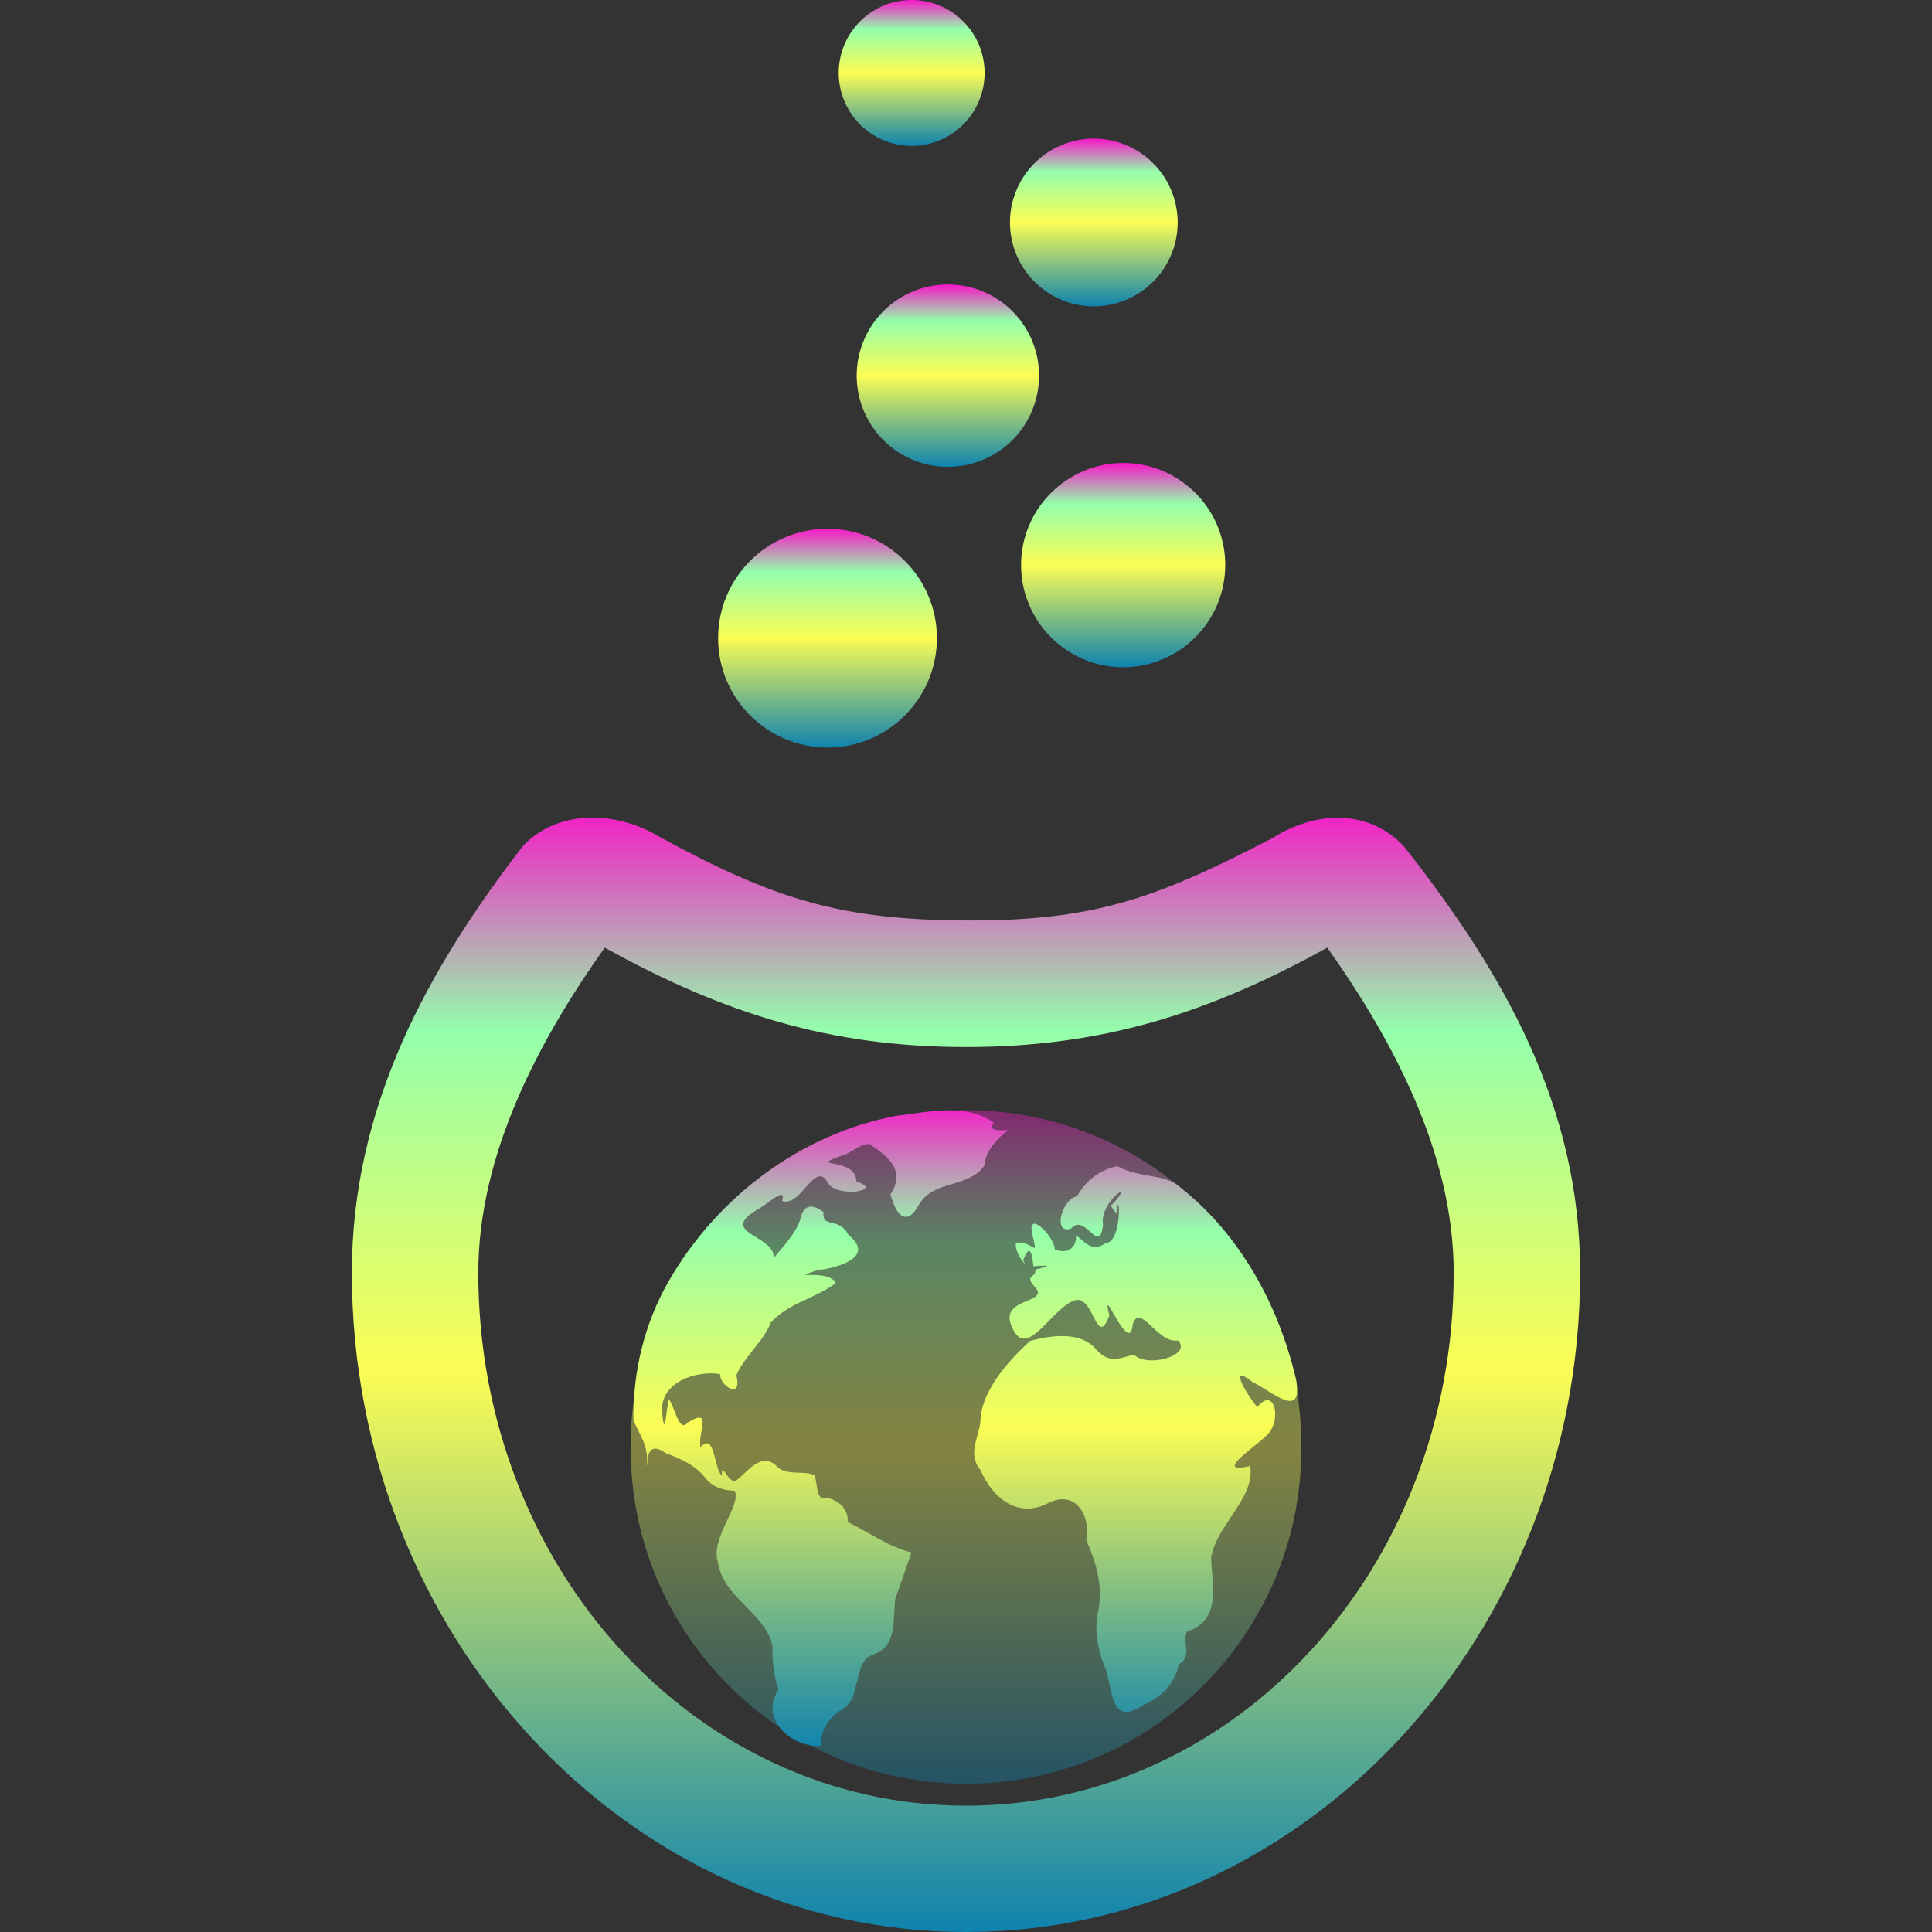 <?xml version="1.0" encoding="UTF-8" standalone="no"?>
<svg
   width="16"
   height="16"
   version="1"
   id="svg8"
   xmlns:xlink="http://www.w3.org/1999/xlink"
   xmlns="http://www.w3.org/2000/svg"
   xmlns:svg="http://www.w3.org/2000/svg"
   xmlns:rdf="http://www.w3.org/1999/02/22-rdf-syntax-ns#"
   xmlns:cc="http://creativecommons.org/ns#"
   xmlns:dc="http://purl.org/dc/elements/1.1/">
   <rect width="100%" height="100%" fill="#333333" stroke="none"/>
   <defs>
      <style id="current-color-scheme" type="text/css">
         .ColorScheme-Text { color: #0abdc6; } .ColorScheme-Highlight { color:#5294e2; }
      </style>
      <linearGradient id="arrongin" x1="0%" x2="0%" y1="0%" y2="100%">
         <stop offset="0%" style="stop-color:#dd9b44; stop-opacity:1"/>
         <stop offset="100%" style="stop-color:#ad6c16; stop-opacity:1"/>
      </linearGradient>
      <linearGradient id="aurora" x1="0%" x2="0%" y1="0%" y2="100%">
         <stop offset="0%" style="stop-color:#09D4DF; stop-opacity:1"/>
         <stop offset="100%" style="stop-color:#9269F4; stop-opacity:1"/>
      </linearGradient>
      <linearGradient id="cyberneon" x1="0%" x2="0%" y1="0%" y2="100%">
         <stop offset="0" style="stop-color:#0abdc6; stop-opacity:1"/>
         <stop offset="1" style="stop-color:#ea00d9; stop-opacity:1"/>
      </linearGradient>
      <linearGradient id="fitdance" x1="0%" x2="0%" y1="0%" y2="100%">
         <stop offset="0%" style="stop-color:#1AD6AB; stop-opacity:1"/>
         <stop offset="100%" style="stop-color:#329DB6; stop-opacity:1"/>
      </linearGradient>
      <linearGradient id="oomox" x1="0%" x2="0%" y1="0%" y2="100%">
         <stop offset="0%" style="stop-color:#0abdc6; stop-opacity:1"/>
         <stop offset="100%" style="stop-color:#b800ff; stop-opacity:1"/>
      </linearGradient>
      <linearGradient id="rainblue" x1="0%" x2="0%" y1="0%" y2="100%">
         <stop offset="0%" style="stop-color:#00F260; stop-opacity:1"/>
         <stop offset="100%" style="stop-color:#0575E6; stop-opacity:1"/>
      </linearGradient>
      <linearGradient id="sunrise" x1="0%" x2="0%" y1="0%" y2="100%">
         <stop offset="0%" style="stop-color: #FF8501; stop-opacity:1"/>
         <stop offset="100%" style="stop-color: #FFCB01; stop-opacity:1"/>
      </linearGradient>
      <linearGradient id="telinkrin" x1="0%" x2="0%" y1="0%" y2="100%">
         <stop offset="0%" style="stop-color: #b2ced6; stop-opacity:1"/>
         <stop offset="100%" style="stop-color: #6da5b7; stop-opacity:1"/>
      </linearGradient>
      <linearGradient id="60spsycho" x1="0%" x2="0%" y1="0%" y2="100%">
         <stop offset="0%" style="stop-color: #df5940; stop-opacity:1"/>
         <stop offset="25%" style="stop-color: #d8d15f; stop-opacity:1"/>
         <stop offset="50%" style="stop-color: #e9882a; stop-opacity:1"/>
         <stop offset="100%" style="stop-color: #279362; stop-opacity:1"/>
      </linearGradient>
      <linearGradient id="90ssummer" x1="0%" x2="0%" y1="0%" y2="100%">
         <stop offset="0%" style="stop-color: #f618c7; stop-opacity:1"/>
         <stop offset="20%" style="stop-color: #94ffab; stop-opacity:1"/>
         <stop offset="50%" style="stop-color: #fbfd54; stop-opacity:1"/>
         <stop offset="100%" style="stop-color: #0f83ae; stop-opacity:1"/>
      </linearGradient>
   </defs>
  <path
     d="m 6.854,6.191 h -7.489e-4 c -0.499,0 -0.906,-0.406 -0.906,-0.905 -7.489e-4,-0.5 0.406,-0.907 0.905,-0.907 0.5,0 0.906,0.406 0.907,0.905 0,0.5 -0.406,0.907 -0.905,0.907 z"
     id="bubble_1"
     class="ColorScheme-Text"
     style="font-variation-settings:normal;opacity:1;fill:url(#90ssummer);fill-opacity:1;stroke-width:0.075;stroke-linecap:butt;stroke-linejoin:miter;stroke-miterlimit:4;stroke-dasharray:none;stroke-dashoffset:0;stroke-opacity:1;enable-background:new;stop-color:#000000;stop-opacity:1" />
  <path
     d="m 9.302,5.526 c -0.466,0 -0.845,-0.379 -0.846,-0.845 -7.49e-4,-0.467 0.379,-0.846 0.845,-0.847 0.467,0 0.846,0.379 0.846,0.845 0,0.467 -0.379,0.846 -0.845,0.847 h -7.49e-4 z"
     id="bubble_2"
     class="ColorScheme-Text"
     style="font-variation-settings:normal;opacity:1;fill:url(#90ssummer);fill-opacity:1;stroke-width:0.075;stroke-linecap:butt;stroke-linejoin:miter;stroke-miterlimit:4;stroke-dasharray:none;stroke-dashoffset:0;stroke-opacity:1;enable-background:new;stop-color:#000000;stop-opacity:1" />
  <path
     id="bubble_3"
     style="opacity:1;fill:url(#90ssummer);stroke-width:0.075;enable-background:new;stop-color:#000000;stop-opacity:1"
     class="ColorScheme-Text"
     d="M 8.605,3.111 A 0.755,0.755 0 0 1 7.85,3.866 0.755,0.755 0 0 1 7.095,3.111 0.755,0.755 0 0 1 7.85,2.356 0.755,0.755 0 0 1 8.605,3.111 Z" />
  <path
     id="bubble_4"
     style="opacity:1;fill:url(#90ssummer);stroke-width:0.075;enable-background:new;stop-color:#000000;stop-opacity:1"
     class="ColorScheme-Text"
     d="M 9.753,1.842 A 0.695,0.695 0 0 1 9.058,2.537 0.695,0.695 0 0 1 8.364,1.842 0.695,0.695 0 0 1 9.058,1.148 0.695,0.695 0 0 1 9.753,1.842 Z" />
  <path
     id="bubble_5"
     style="opacity:1;fill:url(#90ssummer);stroke-width:0.075;enable-background:new;stop-color:#000000;stop-opacity:1"
     class="ColorScheme-Text"
     d="M 8.154,0.604 A 0.604,0.604 0 0 1 7.55,1.208 0.604,0.604 0 0 1 6.946,0.604 0.604,0.604 0 0 1 7.55,0 0.604,0.604 0 0 1 8.154,0.604 Z" />
  <path
     d="M 4.33,7.007 C 3.548,8.02 2.914,9.159 2.914,10.54 2.914,13.532 5.185,16 8,16 c 2.815,0 5.086,-2.468 5.086,-5.46 0,-1.381 -0.635,-2.484 -1.461,-3.533 C 11.316,6.682 10.869,6.73 10.543,6.938 9.591,7.431 9.077,7.628 8,7.623 6.959,7.618 6.412,7.448 5.459,6.929 5.134,6.73 4.639,6.682 4.329,7.007 Z m 0.678,0.841 c 0.987,0.546 1.868,0.823 2.992,0.823 1.125,0 2.004,-0.277 2.992,-0.823 0.539,0.76 1.047,1.702 1.047,2.693 0,2.453 -1.808,4.413 -4.039,4.413 -2.231,0 -4.039,-1.96 -4.039,-4.413 0,-0.989 0.507,-1.932 1.047,-2.693 z"
     id="cauldron"
     class="ColorScheme-Text"
     style="display:inline;fill:url(#90ssummer);stroke-width:0.075;stroke-dasharray:none;enable-background:new" />
  <path
     d="m 7.999,9.194 h 0.002 c 1.533,0 2.776,1.241 2.776,2.776 v 0.026 c 0,1.533 -1.241,2.776 -2.776,2.776 h -0.002 c -1.533,0 -2.776,-1.241 -2.776,-2.776 v -0.026 c 0,-1.533 1.241,-2.776 2.776,-2.776"
     style="display:inline;opacity:0.4;fill:url(#90ssummer);stroke-width:0.229"
     id="path9"
     class="ColorScheme-Text" />
  <path
     d="m 5.36,12.131 c 0.002,-0.126 0.044,-0.175 0.156,-0.095 0.121,0.043 0.236,0.096 0.319,0.196 0.062,0.083 0.15,0.111 0.25,0.114 0.056,0.122 -0.198,0.383 -0.142,0.583 0.041,0.301 0.392,0.425 0.454,0.698 -0.004,0.125 0.011,0.248 0.05,0.367 -0.167,0.248 0.128,0.493 0.358,0.461 -0.022,-0.109 0.053,-0.211 0.141,-0.282 0.094,-0.042 0.127,-0.126 0.144,-0.222 0.031,-0.096 0.034,-0.213 0.145,-0.25 0.199,-0.067 0.158,-0.294 0.179,-0.459 L 7.549,12.857 C 7.36,12.812 7.168,12.673 7.022,12.606 c 0.001,-0.112 -0.066,-0.17 -0.166,-0.202 -0.104,0.029 -0.079,-0.09 -0.11,-0.185 -0.082,-0.045 -0.221,0.005 -0.305,-0.068 -0.134,-0.145 -0.257,0.049 -0.346,0.111 -0.064,0.033 -0.119,-0.175 -0.117,-0.04 -0.067,-0.066 -0.059,-0.369 -0.176,-0.236 -0.028,-0.117 0.106,-0.335 -0.105,-0.206 -0.078,0.093 -0.106,-0.134 -0.16,-0.193 -0.022,0.126 -0.034,0.34 -0.055,0.094 -0.006,-0.236 0.285,-0.335 0.482,-0.301 -0.007,0.094 0.187,0.221 0.134,0.01 0.068,-0.161 0.219,-0.271 0.285,-0.436 0.145,-0.163 0.369,-0.2 0.539,-0.328 -0.064,-0.126 -0.425,-0.018 -0.152,-0.107 0.162,-0.017 0.486,-0.108 0.257,-0.291 -0.082,-0.159 -0.222,-0.048 -0.207,-0.191 -0.098,-0.071 -0.167,-0.062 -0.193,0.064 -0.044,0.125 -0.139,0.217 -0.22,0.319 C 6.425,10.23 5.944,10.215 6.266,10.021 6.359,9.973 6.517,9.815 6.477,9.946 6.637,10 6.752,9.597 6.858,9.799 6.928,9.921 7.335,9.863 7.092,9.784 7.092,9.577 6.672,9.679 6.965,9.572 c 0.084,-0.015 0.207,-0.148 0.264,-0.077 0.155,0.099 0.262,0.222 0.146,0.395 0.045,0.179 0.136,0.271 0.236,0.086 C 7.73,9.766 8.038,9.844 8.16,9.64 8.148,9.508 8.356,9.351 8.35,9.358 8.215,9.369 8.193,9.343 8.231,9.298 8.005,9.132 7.682,9.21 7.421,9.241 6.627,9.391 5.934,9.918 5.535,10.615 5.336,10.964 5.241,11.359 5.246,11.762 c 0.057,0.133 0.127,0.212 0.11,0.372 M 9.256,9.656 C 9.101,9.692 8.999,9.771 8.919,9.906 8.788,9.937 8.718,10.225 8.869,10.175 c 0.12,-0.138 0.236,0.236 0.266,-0.036 -0.033,-0.192 0.291,-0.395 0.073,-0.161 -0.037,-0.02 0.06,0.114 0.038,0.046 0.026,-0.188 0.05,0.264 -0.089,0.271 -0.135,0.093 -0.201,-0.053 -0.246,-0.059 0.004,0.111 -0.085,0.149 -0.175,0.112 -0.009,-0.119 -0.243,-0.344 -0.184,-0.114 0.047,0.195 0.005,0.042 -0.138,0.057 -0.019,0.09 0.117,0.232 0.059,0.148 0.055,-0.147 0.073,-0.067 0.085,0.047 0.088,-0.004 0.194,-0.015 0.016,0.028 0.013,0.073 -0.103,0.039 0.003,0.151 0.111,0.131 -0.312,0.081 -0.196,0.326 0.124,0.294 0.34,-0.186 0.535,-0.226 0.145,-0.017 0.168,0.406 0.271,0.129 -0.077,-0.31 0.17,0.358 0.194,0.073 0.06,-0.184 0.206,0.164 0.374,0.134 0.123,0.121 -0.25,0.232 -0.365,0.117 -0.142,0.039 -0.213,0.075 -0.326,-0.058 -0.136,-0.137 -0.367,-0.098 -0.532,-0.056 -0.124,0.113 -0.415,0.397 -0.413,0.677 -0.019,0.132 -0.105,0.266 -0.001,0.39 0.106,0.246 0.319,0.404 0.56,0.278 0.236,-0.119 0.356,0.11 0.319,0.31 0.084,0.185 0.14,0.385 0.097,0.587 -0.039,0.174 0.007,0.346 0.073,0.507 0.05,0.203 0.052,0.436 0.307,0.264 0.143,-0.059 0.259,-0.177 0.287,-0.333 0.118,-0.066 0.026,-0.182 0.068,-0.271 0.291,-0.095 0.208,-0.383 0.201,-0.617 0.047,-0.268 0.365,-0.491 0.324,-0.755 -0.31,0.069 0.024,-0.145 0.124,-0.243 0.144,-0.109 0.085,-0.431 -0.065,-0.246 -0.071,-0.074 -0.255,-0.376 -0.044,-0.209 0.157,0.074 0.425,0.326 0.365,-0.017 C 10.591,10.815 10.274,10.228 9.779,9.837 9.656,9.716 9.442,9.763 9.249,9.656"
     style="display:inline;fill:url(#90ssummer);stroke-width:0.229"
     id="path10"
     class="ColorScheme-Text" />
</svg>
